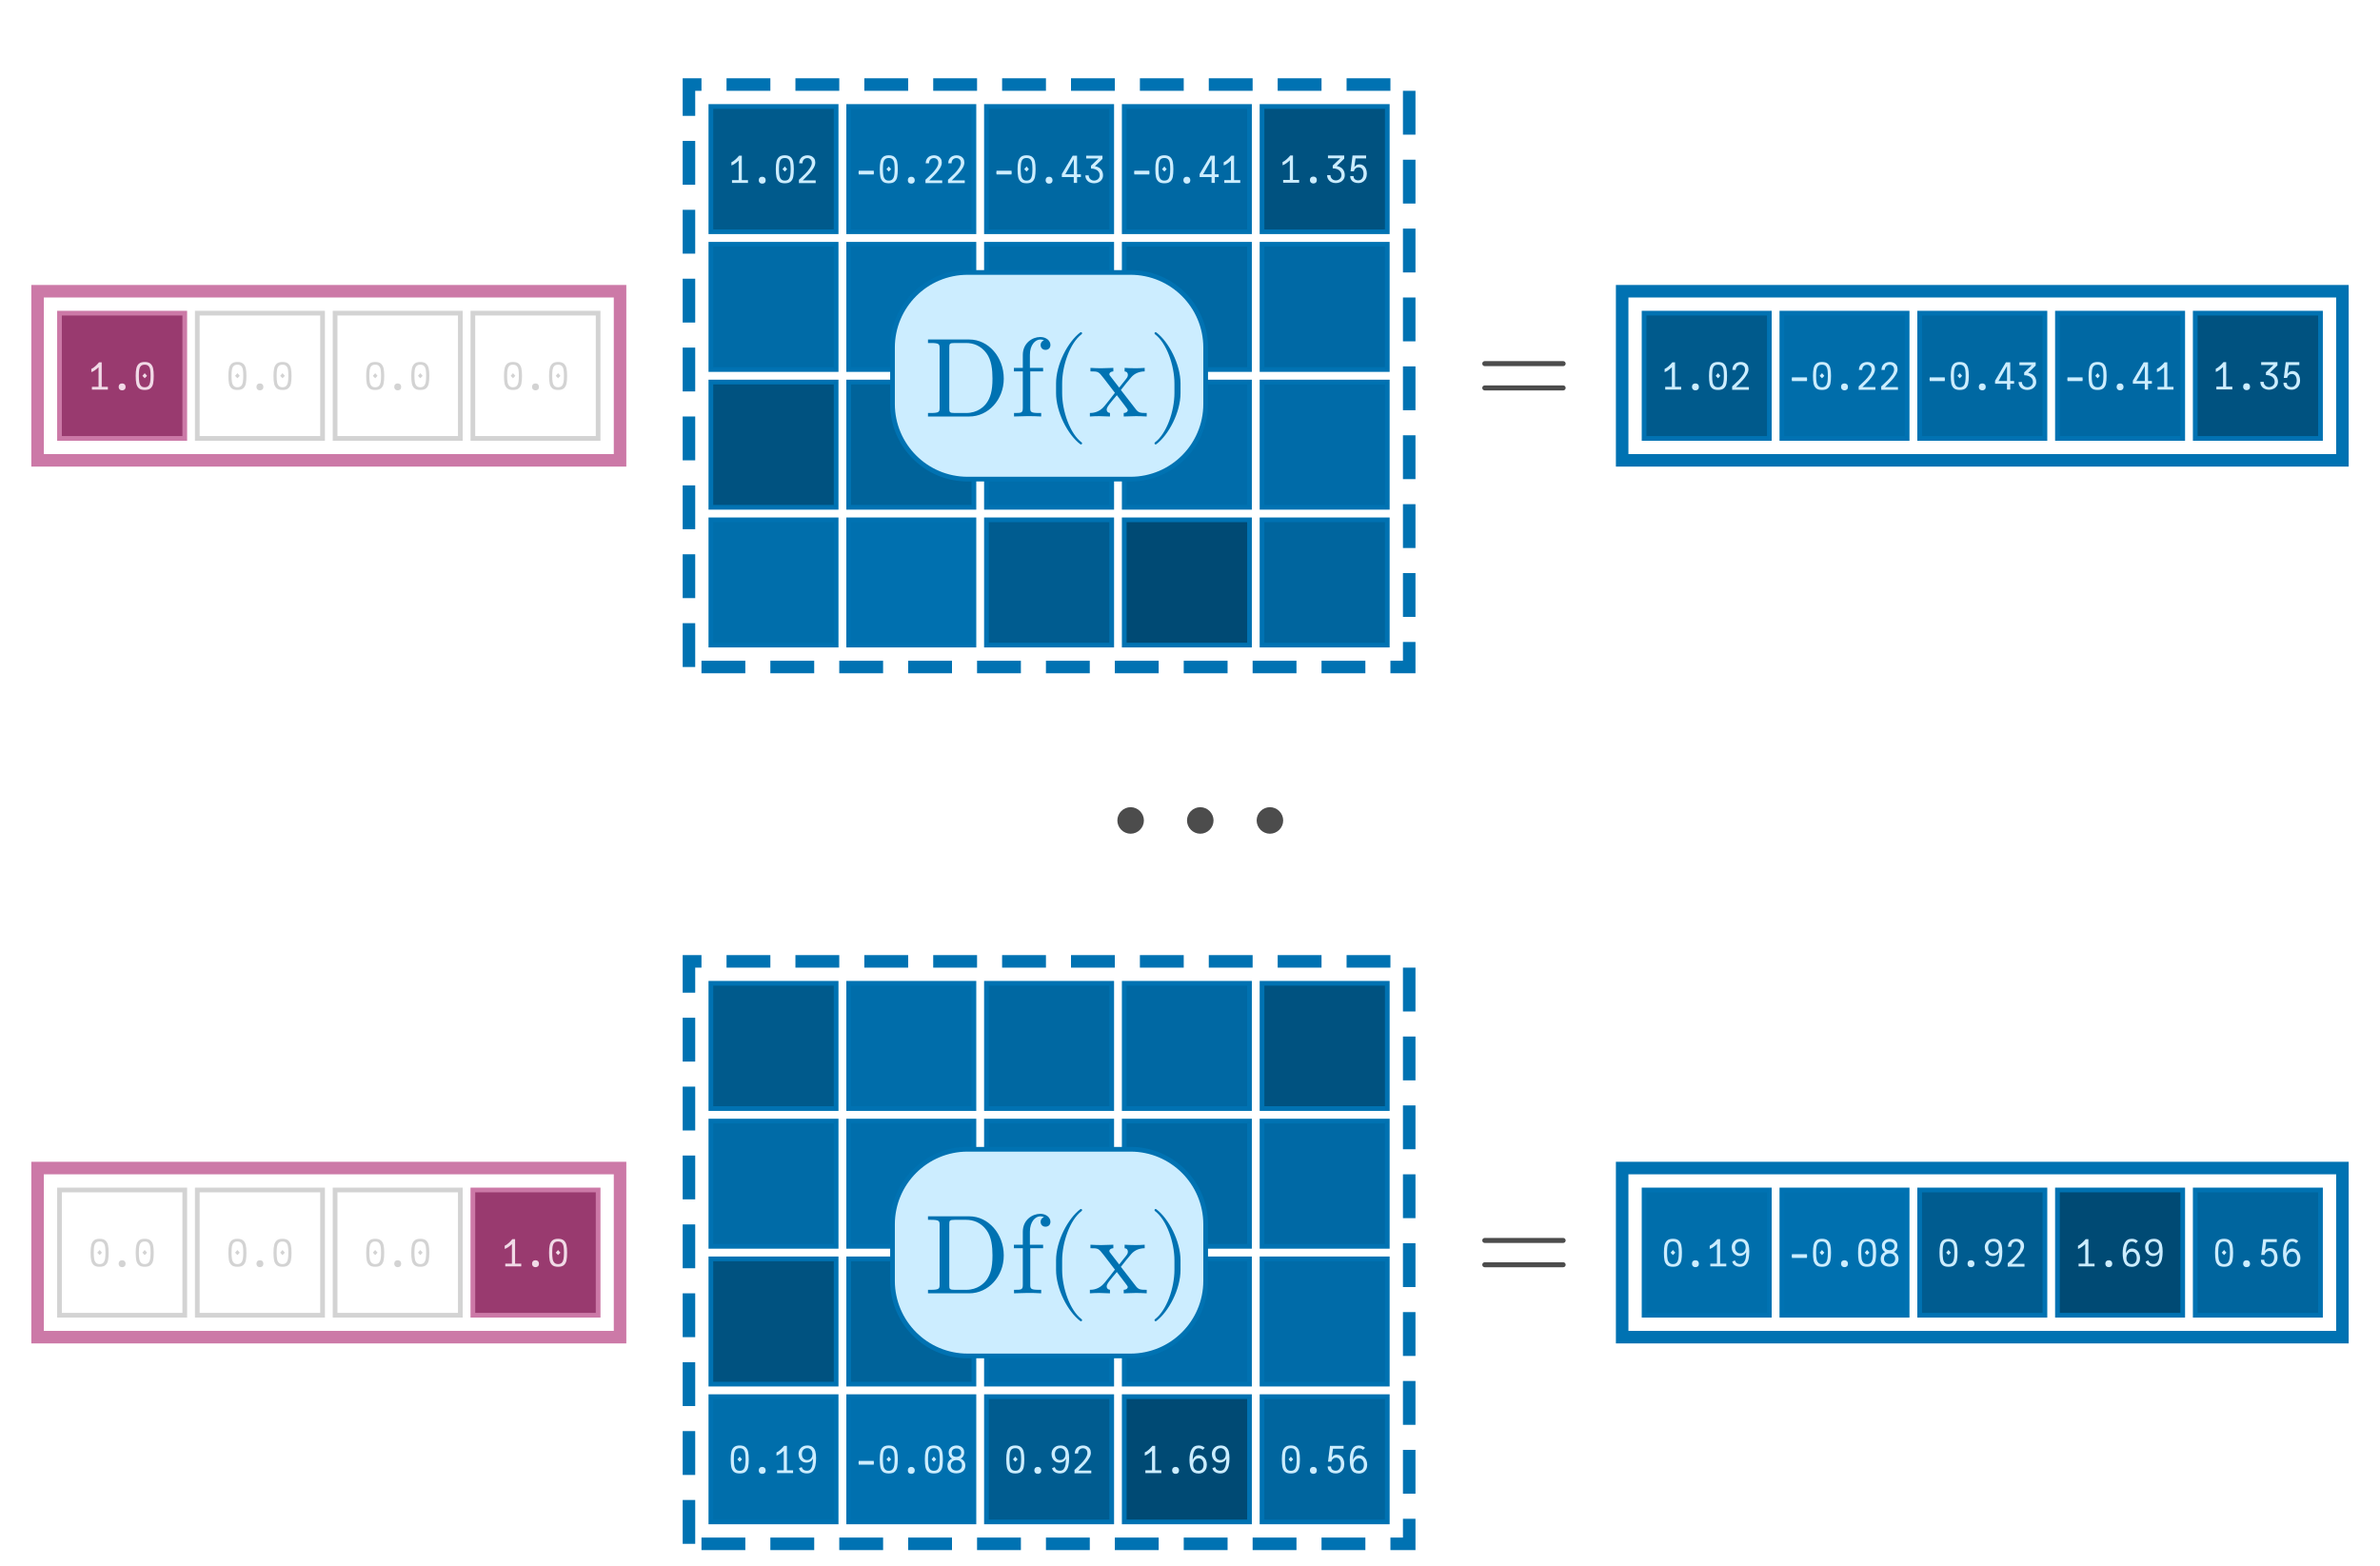 <?xml version="1.0" encoding="UTF-8"?>
<svg xmlns="http://www.w3.org/2000/svg" xmlns:xlink="http://www.w3.org/1999/xlink" width="380" height="250" viewBox="0 0 380 250">
<defs>
<g>
<g id="glyph-0-0">
<path d="M 0.574 -0.445 L 1.637 -0.445 L 1.637 -3.57 C 1.477 -3.406 1.285 -3.25 1.059 -3.09 C 0.836 -2.934 0.645 -2.836 0.48 -2.789 L 0.48 -3.301 C 0.68 -3.383 0.898 -3.531 1.129 -3.742 C 1.363 -3.957 1.555 -4.156 1.703 -4.352 L 2.141 -4.352 L 2.141 -0.445 L 3.125 -0.445 L 3.125 0 L 0.574 0 Z M 0.574 -0.445 "/>
</g>
<g id="glyph-0-1">
<path d="M 1.801 0.121 C 1.629 0.121 1.496 0.07 1.398 -0.027 C 1.297 -0.129 1.246 -0.262 1.246 -0.434 C 1.246 -0.605 1.297 -0.738 1.398 -0.836 C 1.496 -0.934 1.629 -0.984 1.801 -0.984 C 1.973 -0.984 2.105 -0.934 2.203 -0.836 C 2.301 -0.738 2.352 -0.605 2.352 -0.434 C 2.352 -0.262 2.305 -0.129 2.203 -0.027 C 2.105 0.07 1.973 0.121 1.801 0.121 Z M 1.801 0.121 "/>
</g>
<g id="glyph-0-2">
<path d="M 1.805 0.059 C 1.395 0.059 1.086 -0.027 0.879 -0.207 C 0.672 -0.387 0.535 -0.633 0.465 -0.945 C 0.398 -1.262 0.367 -1.68 0.367 -2.195 C 0.367 -2.688 0.402 -3.09 0.473 -3.402 C 0.543 -3.715 0.684 -3.961 0.891 -4.141 C 1.102 -4.32 1.406 -4.41 1.805 -4.41 C 2.207 -4.41 2.512 -4.32 2.719 -4.141 C 2.93 -3.961 3.07 -3.715 3.141 -3.402 C 3.211 -3.09 3.246 -2.688 3.246 -2.195 C 3.246 -1.68 3.211 -1.262 3.145 -0.945 C 3.078 -0.633 2.941 -0.387 2.734 -0.207 C 2.527 -0.027 2.215 0.059 1.805 0.059 Z M 1.434 -2.195 L 1.805 -2.621 L 2.18 -2.195 L 1.805 -1.812 Z M 1.805 -0.371 C 2.07 -0.371 2.27 -0.445 2.406 -0.594 C 2.543 -0.742 2.633 -0.949 2.676 -1.203 C 2.719 -1.461 2.742 -1.793 2.742 -2.195 C 2.742 -2.605 2.723 -2.93 2.68 -3.18 C 2.641 -3.426 2.551 -3.621 2.414 -3.762 C 2.277 -3.906 2.074 -3.977 1.805 -3.977 C 1.535 -3.977 1.332 -3.906 1.195 -3.762 C 1.059 -3.621 0.973 -3.426 0.93 -3.18 C 0.891 -2.934 0.871 -2.605 0.871 -2.195 C 0.871 -1.793 0.891 -1.461 0.938 -1.203 C 0.98 -0.945 1.07 -0.746 1.207 -0.594 C 1.344 -0.445 1.543 -0.371 1.805 -0.371 Z M 1.805 -0.371 "/>
</g>
<g id="glyph-0-3">
<path d="M 0.598 -0.629 C 0.934 -0.93 1.234 -1.215 1.496 -1.484 C 1.762 -1.75 1.996 -2.039 2.207 -2.352 C 2.414 -2.664 2.52 -2.949 2.52 -3.203 C 2.52 -3.359 2.488 -3.492 2.43 -3.609 C 2.367 -3.723 2.281 -3.812 2.176 -3.871 C 2.066 -3.934 1.945 -3.965 1.805 -3.965 C 1.652 -3.965 1.52 -3.93 1.402 -3.863 C 1.285 -3.793 1.191 -3.695 1.125 -3.57 C 1.059 -3.445 1.027 -3.297 1.027 -3.133 L 0.496 -3.133 C 0.504 -3.402 0.566 -3.637 0.684 -3.828 C 0.801 -4.02 0.961 -4.164 1.16 -4.262 C 1.359 -4.359 1.578 -4.41 1.824 -4.41 C 2.051 -4.41 2.258 -4.367 2.445 -4.281 C 2.637 -4.195 2.785 -4.066 2.902 -3.891 C 3.016 -3.715 3.07 -3.5 3.07 -3.246 C 3.07 -2.977 2.98 -2.688 2.797 -2.379 C 2.613 -2.07 2.398 -1.781 2.16 -1.52 C 1.922 -1.254 1.625 -0.953 1.277 -0.613 L 1.066 -0.406 L 3.137 -0.406 L 3.137 0.031 L 0.461 0.031 L 0.461 -0.504 Z M 0.598 -0.629 "/>
</g>
<g id="glyph-0-4">
<path d="M 0.602 -1.492 L 0.566 -1.648 L 0.602 -1.805 L 0.602 -1.949 L 3.008 -1.949 L 3.008 -1.805 L 3.039 -1.648 L 3.008 -1.492 L 3.008 -1.352 L 0.602 -1.352 Z M 0.602 -1.492 "/>
</g>
<g id="glyph-0-5">
<path d="M 2.141 -0.938 L 0.238 -0.938 L 0.238 -1.414 L 1.973 -4.352 L 2.664 -4.352 L 2.664 -1.379 L 3.281 -1.379 L 3.281 -0.938 L 2.664 -0.938 L 2.664 0 L 2.141 0 Z M 2.148 -1.379 L 2.148 -3.77 L 0.793 -1.379 Z M 2.148 -1.379 "/>
</g>
<g id="glyph-0-6">
<path d="M 0.926 -1.211 C 0.926 -1.043 0.965 -0.895 1.047 -0.766 C 1.129 -0.637 1.234 -0.539 1.363 -0.473 C 1.496 -0.406 1.633 -0.371 1.781 -0.371 C 1.938 -0.371 2.086 -0.406 2.223 -0.477 C 2.359 -0.543 2.473 -0.641 2.555 -0.77 C 2.641 -0.898 2.684 -1.043 2.684 -1.211 C 2.684 -1.438 2.621 -1.633 2.504 -1.797 C 2.383 -1.957 2.219 -2.082 2.008 -2.164 C 1.797 -2.25 1.559 -2.293 1.289 -2.293 L 1.289 -2.742 L 2.496 -3.898 L 0.527 -3.898 L 0.527 -4.352 L 3.125 -4.352 L 3.125 -3.84 L 1.926 -2.664 C 2.375 -2.586 2.703 -2.414 2.906 -2.148 C 3.109 -1.887 3.211 -1.574 3.211 -1.211 C 3.211 -0.945 3.141 -0.715 3.004 -0.523 C 2.867 -0.332 2.691 -0.184 2.469 -0.086 C 2.25 0.012 2.02 0.059 1.777 0.059 C 1.539 0.059 1.316 0.012 1.105 -0.082 C 0.895 -0.176 0.723 -0.316 0.594 -0.512 C 0.461 -0.703 0.395 -0.938 0.395 -1.211 Z M 0.926 -1.211 "/>
</g>
<g id="glyph-0-7">
<path d="M 1.77 0.055 C 1.531 0.055 1.316 0.016 1.121 -0.066 C 0.926 -0.145 0.773 -0.266 0.66 -0.434 C 0.543 -0.602 0.484 -0.809 0.484 -1.062 L 1.016 -1.062 C 1.016 -0.836 1.086 -0.664 1.227 -0.551 C 1.367 -0.438 1.547 -0.379 1.766 -0.379 C 1.945 -0.379 2.102 -0.426 2.227 -0.523 C 2.355 -0.621 2.449 -0.75 2.512 -0.914 C 2.574 -1.078 2.605 -1.262 2.605 -1.457 C 2.605 -1.641 2.574 -1.809 2.516 -1.965 C 2.457 -2.117 2.371 -2.238 2.254 -2.328 C 2.137 -2.422 1.992 -2.465 1.824 -2.465 C 1.641 -2.465 1.48 -2.41 1.344 -2.297 C 1.203 -2.18 1.113 -2.027 1.066 -1.828 L 0.539 -1.828 L 0.852 -4.352 L 3.02 -4.352 L 3.02 -3.887 L 1.332 -3.887 L 1.133 -2.488 C 1.242 -2.633 1.363 -2.742 1.488 -2.82 C 1.617 -2.895 1.762 -2.934 1.922 -2.934 C 2.172 -2.934 2.391 -2.867 2.574 -2.738 C 2.758 -2.605 2.898 -2.43 2.992 -2.203 C 3.09 -1.977 3.137 -1.723 3.137 -1.445 C 3.137 -1.152 3.082 -0.891 2.965 -0.664 C 2.852 -0.438 2.691 -0.262 2.484 -0.137 C 2.277 -0.008 2.039 0.055 1.77 0.055 Z M 1.77 0.055 "/>
</g>
<g id="glyph-0-8">
<path d="M 1.727 0.055 C 1.512 0.055 1.316 0.02 1.137 -0.047 C 0.961 -0.113 0.816 -0.211 0.699 -0.336 C 0.586 -0.465 0.512 -0.617 0.48 -0.793 L 0.91 -0.953 C 0.977 -0.75 1.078 -0.605 1.211 -0.516 C 1.34 -0.426 1.516 -0.379 1.727 -0.379 C 2.012 -0.379 2.227 -0.48 2.367 -0.684 C 2.508 -0.887 2.598 -1.117 2.637 -1.379 C 2.672 -1.637 2.695 -1.941 2.707 -2.293 C 2.602 -2.09 2.461 -1.934 2.281 -1.828 C 2.102 -1.723 1.895 -1.668 1.668 -1.668 C 1.426 -1.668 1.207 -1.727 1.016 -1.848 C 0.82 -1.969 0.668 -2.133 0.559 -2.344 C 0.449 -2.555 0.395 -2.793 0.395 -3.055 C 0.395 -3.32 0.457 -3.555 0.582 -3.762 C 0.703 -3.969 0.871 -4.129 1.082 -4.242 C 1.293 -4.355 1.531 -4.41 1.793 -4.41 C 2.16 -4.41 2.449 -4.324 2.656 -4.152 C 2.863 -3.98 3.004 -3.746 3.082 -3.449 C 3.16 -3.152 3.199 -2.793 3.199 -2.371 C 3.199 -1.922 3.16 -1.52 3.082 -1.164 C 3.004 -0.812 2.859 -0.52 2.645 -0.289 C 2.426 -0.059 2.121 0.055 1.727 0.055 Z M 1.746 -2.082 C 1.934 -2.082 2.09 -2.121 2.223 -2.203 C 2.352 -2.285 2.453 -2.402 2.52 -2.547 C 2.586 -2.691 2.621 -2.859 2.621 -3.047 C 2.621 -3.23 2.586 -3.391 2.52 -3.531 C 2.449 -3.672 2.352 -3.785 2.223 -3.863 C 2.098 -3.945 1.949 -3.984 1.781 -3.984 C 1.609 -3.984 1.461 -3.945 1.332 -3.863 C 1.203 -3.785 1.102 -3.672 1.031 -3.527 C 0.961 -3.383 0.926 -3.219 0.926 -3.035 C 0.926 -2.855 0.957 -2.695 1.023 -2.547 C 1.086 -2.402 1.18 -2.289 1.305 -2.207 C 1.426 -2.125 1.574 -2.082 1.746 -2.082 Z M 1.746 -2.082 "/>
</g>
<g id="glyph-0-9">
<path d="M 1.797 0.043 C 1.547 0.043 1.316 0 1.098 -0.09 C 0.883 -0.176 0.711 -0.309 0.578 -0.492 C 0.445 -0.676 0.379 -0.902 0.379 -1.176 C 0.379 -1.453 0.445 -1.688 0.578 -1.883 C 0.711 -2.074 0.891 -2.215 1.109 -2.301 C 0.941 -2.395 0.809 -2.523 0.711 -2.684 C 0.617 -2.844 0.57 -3.035 0.57 -3.258 C 0.57 -3.516 0.629 -3.73 0.75 -3.906 C 0.867 -4.078 1.023 -4.203 1.215 -4.285 C 1.406 -4.367 1.609 -4.41 1.828 -4.41 C 2.043 -4.41 2.242 -4.371 2.43 -4.289 C 2.613 -4.211 2.762 -4.086 2.879 -3.922 C 2.992 -3.754 3.047 -3.551 3.047 -3.305 C 3.047 -3.074 2.996 -2.875 2.898 -2.699 C 2.797 -2.523 2.656 -2.391 2.484 -2.305 C 2.715 -2.207 2.898 -2.066 3.031 -1.879 C 3.164 -1.695 3.227 -1.465 3.227 -1.195 C 3.227 -0.922 3.16 -0.691 3.031 -0.504 C 2.898 -0.32 2.723 -0.184 2.508 -0.094 C 2.289 -0.004 2.055 0.043 1.797 0.043 Z M 1.797 -0.398 C 1.961 -0.398 2.113 -0.43 2.25 -0.496 C 2.387 -0.559 2.496 -0.656 2.578 -0.781 C 2.66 -0.91 2.699 -1.066 2.699 -1.246 C 2.699 -1.43 2.66 -1.582 2.578 -1.707 C 2.496 -1.832 2.391 -1.922 2.258 -1.984 C 2.121 -2.047 1.973 -2.074 1.812 -2.074 C 1.645 -2.074 1.492 -2.043 1.355 -1.977 C 1.219 -1.914 1.109 -1.816 1.027 -1.691 C 0.945 -1.562 0.906 -1.41 0.906 -1.234 C 0.906 -1.055 0.945 -0.902 1.027 -0.777 C 1.105 -0.652 1.215 -0.555 1.348 -0.492 C 1.484 -0.43 1.633 -0.398 1.797 -0.398 Z M 1.797 -2.594 C 2.039 -2.594 2.227 -2.648 2.363 -2.766 C 2.5 -2.879 2.566 -3.039 2.566 -3.25 C 2.566 -3.457 2.5 -3.625 2.367 -3.75 C 2.234 -3.875 2.051 -3.938 1.809 -3.938 C 1.57 -3.938 1.387 -3.875 1.25 -3.75 C 1.117 -3.625 1.051 -3.453 1.051 -3.238 C 1.051 -3.035 1.113 -2.875 1.242 -2.762 C 1.371 -2.648 1.559 -2.594 1.797 -2.594 Z M 1.797 -2.594 "/>
</g>
<g id="glyph-0-10">
<path d="M 1.859 0.07 C 1.32 0.07 0.945 -0.121 0.73 -0.512 C 0.52 -0.902 0.414 -1.438 0.414 -2.113 C 0.414 -2.789 0.527 -3.34 0.754 -3.77 C 0.98 -4.195 1.355 -4.41 1.879 -4.41 C 2.094 -4.41 2.281 -4.375 2.438 -4.305 C 2.598 -4.234 2.734 -4.141 2.855 -4.027 L 2.508 -3.707 C 2.363 -3.879 2.148 -3.965 1.867 -3.965 C 1.609 -3.965 1.41 -3.867 1.273 -3.672 C 1.137 -3.477 1.051 -3.246 1.004 -2.98 C 0.961 -2.715 0.938 -2.426 0.93 -2.113 C 1.039 -2.352 1.176 -2.535 1.34 -2.664 C 1.504 -2.793 1.695 -2.855 1.914 -2.855 C 2.16 -2.855 2.383 -2.785 2.578 -2.648 C 2.773 -2.508 2.926 -2.324 3.031 -2.09 C 3.137 -1.855 3.191 -1.605 3.191 -1.34 C 3.191 -1.066 3.137 -0.82 3.027 -0.605 C 2.914 -0.391 2.758 -0.227 2.555 -0.105 C 2.355 0.012 2.121 0.07 1.859 0.07 Z M 1.848 -0.371 C 2.113 -0.371 2.312 -0.457 2.453 -0.633 C 2.594 -0.805 2.664 -1.035 2.664 -1.324 C 2.664 -1.512 2.637 -1.688 2.578 -1.844 C 2.52 -2 2.43 -2.121 2.312 -2.215 C 2.191 -2.305 2.047 -2.352 1.871 -2.352 C 1.695 -2.352 1.543 -2.305 1.41 -2.211 C 1.281 -2.117 1.18 -1.992 1.113 -1.836 C 1.043 -1.68 1.008 -1.504 1.008 -1.312 C 1.008 -1.133 1.043 -0.969 1.109 -0.828 C 1.176 -0.684 1.273 -0.57 1.398 -0.492 C 1.527 -0.41 1.676 -0.371 1.848 -0.371 Z M 1.848 -0.371 "/>
</g>
<g id="glyph-1-0">
<path d="M 14.441 -6.941 C 14.441 -7.16 14.262 -7.34 14.039 -7.34 L 1.52 -7.34 C 1.301 -7.34 1.121 -7.16 1.121 -6.941 C 1.121 -6.719 1.301 -6.539 1.52 -6.539 L 14.039 -6.539 C 14.262 -6.539 14.441 -6.719 14.441 -6.941 Z M 14.441 -3.059 C 14.441 -3.281 14.262 -3.461 14.039 -3.461 L 1.52 -3.461 C 1.301 -3.461 1.121 -3.281 1.121 -3.059 C 1.121 -2.84 1.301 -2.66 1.52 -2.66 L 14.039 -2.66 C 14.262 -2.66 14.441 -2.84 14.441 -3.059 Z M 14.441 -3.059 "/>
</g>
<g id="glyph-2-0">
<path d="M 12.727 -6.047 C 12.727 -9.469 10.297 -12.293 7.219 -12.293 L 0.629 -12.293 L 0.629 -11.734 L 1.062 -11.734 C 2.449 -11.734 2.484 -11.539 2.484 -10.891 L 2.484 -1.402 C 2.484 -0.758 2.449 -0.559 1.062 -0.559 L 0.629 -0.559 L 0.629 0 L 7.219 0 C 10.242 0 12.727 -2.664 12.727 -6.047 Z M 10.926 -6.047 C 10.926 -4.051 10.586 -2.969 9.938 -2.09 C 9.574 -1.602 8.551 -0.559 6.73 -0.559 L 4.914 -0.559 C 4.066 -0.559 4.031 -0.684 4.031 -1.277 L 4.031 -11.016 C 4.031 -11.609 4.066 -11.734 4.914 -11.734 L 6.715 -11.734 C 7.828 -11.734 9.07 -11.34 9.988 -10.062 C 10.766 -9 10.926 -7.453 10.926 -6.047 Z M 10.926 -6.047 "/>
</g>
<g id="glyph-2-1">
<path d="M 6.426 -11.43 C 6.426 -12.098 5.762 -12.691 4.805 -12.691 C 3.547 -12.691 2.016 -11.734 2.016 -9.828 L 2.016 -7.758 L 0.594 -7.758 L 0.594 -7.199 L 2.016 -7.199 L 2.016 -1.367 C 2.016 -0.559 1.816 -0.559 0.613 -0.559 L 0.613 0 L 2.664 -0.055 C 3.383 -0.055 4.23 -0.055 4.949 0 L 4.949 -0.559 L 4.57 -0.559 C 3.238 -0.559 3.203 -0.758 3.203 -1.402 L 3.203 -7.199 L 5.258 -7.199 L 5.258 -7.758 L 3.148 -7.758 L 3.148 -9.848 C 3.148 -11.43 4.016 -12.293 4.805 -12.293 C 4.859 -12.293 5.129 -12.293 5.398 -12.168 C 5.184 -12.098 4.859 -11.863 4.859 -11.41 C 4.859 -10.996 5.148 -10.637 5.633 -10.637 C 6.156 -10.637 6.426 -10.996 6.426 -11.43 Z M 6.426 -11.43 "/>
</g>
<g id="glyph-2-2">
<path d="M 5.977 4.285 C 5.977 4.23 5.941 4.176 5.902 4.141 C 4.031 2.734 2.789 -0.863 2.789 -3.742 L 2.789 -5.258 C 2.789 -8.137 4.031 -11.734 5.902 -13.141 C 5.941 -13.176 5.977 -13.23 5.977 -13.285 C 5.977 -13.375 5.887 -13.465 5.797 -13.465 C 5.762 -13.465 5.723 -13.445 5.688 -13.43 C 3.707 -11.934 1.816 -8.336 1.816 -5.258 L 1.816 -3.742 C 1.816 -0.664 3.707 2.934 5.688 4.43 C 5.723 4.445 5.762 4.465 5.797 4.465 C 5.887 4.465 5.977 4.375 5.977 4.285 Z M 5.977 4.285 "/>
</g>
<g id="glyph-2-3">
<path d="M 9.289 0 L 9.289 -0.559 C 8.316 -0.559 7.992 -0.594 7.578 -1.117 L 5.164 -4.23 C 5.707 -4.914 6.391 -5.797 6.82 -6.266 C 7.379 -6.91 8.117 -7.184 8.965 -7.199 L 8.965 -7.758 C 8.496 -7.723 7.957 -7.703 7.488 -7.703 C 6.949 -7.703 5.992 -7.738 5.762 -7.758 L 5.762 -7.199 C 6.137 -7.164 6.281 -6.93 6.281 -6.641 C 6.281 -6.355 6.102 -6.121 6.012 -6.012 L 4.895 -4.609 L 3.492 -6.426 C 3.328 -6.605 3.328 -6.641 3.328 -6.75 C 3.328 -7.02 3.602 -7.184 3.961 -7.199 L 3.961 -7.758 L 2.016 -7.703 C 1.637 -7.703 0.793 -7.723 0.305 -7.758 L 0.305 -7.199 C 1.566 -7.199 1.586 -7.184 2.43 -6.102 L 4.211 -3.781 C 3.367 -2.699 3.367 -2.664 2.52 -1.637 C 1.656 -0.594 0.594 -0.559 0.215 -0.559 L 0.215 0 C 0.684 -0.035 1.242 -0.055 1.711 -0.055 L 3.422 0 L 3.422 -0.559 C 3.023 -0.613 2.898 -0.848 2.898 -1.117 C 2.898 -1.512 3.422 -2.105 4.52 -3.402 L 5.887 -1.602 C 6.031 -1.402 6.266 -1.117 6.266 -1.008 C 6.266 -0.848 6.102 -0.574 5.617 -0.559 L 5.617 0 L 7.559 -0.055 C 8.047 -0.055 8.746 -0.035 9.289 0 Z M 9.289 0 "/>
</g>
<g id="glyph-2-4">
<path d="M 5.184 -3.742 L 5.184 -5.258 C 5.184 -8.336 3.293 -11.934 1.312 -13.43 C 1.277 -13.445 1.242 -13.465 1.207 -13.465 C 1.117 -13.465 1.027 -13.375 1.027 -13.285 C 1.027 -13.23 1.062 -13.176 1.098 -13.141 C 2.969 -11.734 4.211 -8.137 4.211 -5.258 L 4.211 -3.742 C 4.211 -0.863 2.969 2.734 1.098 4.141 C 1.062 4.176 1.027 4.23 1.027 4.285 C 1.027 4.375 1.117 4.465 1.207 4.465 C 1.242 4.465 1.277 4.445 1.312 4.43 C 3.293 2.934 5.184 -0.664 5.184 -3.742 Z M 5.184 -3.742 "/>
</g>
<g id="glyph-3-0">
<path d="M 7.68 -2.121 C 7.68 -3.281 6.719 -4.238 5.559 -4.238 C 4.398 -4.238 3.441 -3.281 3.441 -2.121 C 3.441 -0.961 4.398 0 5.559 0 C 6.719 0 7.68 -0.961 7.68 -2.121 Z M 7.68 -2.121 "/>
</g>
</g>
</defs>
<rect x="-38" y="-25" width="456" height="300" fill="rgb(100%, 100%, 100%)" fill-opacity="1"/>
<path fill-rule="nonzero" fill="rgb(0%, 35.25%, 55.039%)" fill-opacity="1" stroke-width="0.75" stroke-linecap="butt" stroke-linejoin="miter" stroke="rgb(0%, 44.706%, 69.804%)" stroke-opacity="1" stroke-miterlimit="10" d="M 113.5 37 L 113.5 17 L 133.5 17 L 133.5 37 Z M 113.5 37 "/>
<g fill="rgb(80%, 92.809%, 100%)" fill-opacity="1">
<use xlink:href="#glyph-0-0" x="116.3" y="29.205"/>
<use xlink:href="#glyph-0-1" x="119.9" y="29.205"/>
<use xlink:href="#glyph-0-2" x="123.5" y="29.205"/>
<use xlink:href="#glyph-0-3" x="127.1" y="29.205"/>
</g>
<path fill-rule="nonzero" fill="rgb(0%, 42.667%, 66.62%)" fill-opacity="1" stroke-width="0.75" stroke-linecap="butt" stroke-linejoin="miter" stroke="rgb(0%, 44.706%, 69.804%)" stroke-opacity="1" stroke-miterlimit="10" d="M 135.5 37 L 135.5 17 L 155.5 17 L 155.5 37 Z M 135.5 37 "/>
<g fill="rgb(80%, 92.809%, 100%)" fill-opacity="1">
<use xlink:href="#glyph-0-4" x="136.5" y="29.205"/>
<use xlink:href="#glyph-0-2" x="140.1" y="29.205"/>
<use xlink:href="#glyph-0-1" x="143.7" y="29.205"/>
<use xlink:href="#glyph-0-3" x="147.3" y="29.205"/>
<use xlink:href="#glyph-0-3" x="150.9" y="29.205"/>
</g>
<path fill-rule="nonzero" fill="rgb(0%, 40.69%, 63.534%)" fill-opacity="1" stroke-width="0.75" stroke-linecap="butt" stroke-linejoin="miter" stroke="rgb(0%, 44.706%, 69.804%)" stroke-opacity="1" stroke-miterlimit="10" d="M 157.5 37 L 157.5 17 L 177.5 17 L 177.5 37 Z M 157.5 37 "/>
<g fill="rgb(80%, 92.809%, 100%)" fill-opacity="1">
<use xlink:href="#glyph-0-4" x="158.5" y="29.205"/>
<use xlink:href="#glyph-0-2" x="162.1" y="29.205"/>
<use xlink:href="#glyph-0-1" x="165.7" y="29.205"/>
<use xlink:href="#glyph-0-5" x="169.3" y="29.205"/>
<use xlink:href="#glyph-0-6" x="172.9" y="29.205"/>
</g>
<path fill-rule="nonzero" fill="rgb(0%, 40.856%, 63.793%)" fill-opacity="1" stroke-width="0.75" stroke-linecap="butt" stroke-linejoin="miter" stroke="rgb(0%, 44.706%, 69.804%)" stroke-opacity="1" stroke-miterlimit="10" d="M 179.5 37 L 179.5 17 L 199.5 17 L 199.5 37 Z M 179.5 37 "/>
<g fill="rgb(80%, 92.809%, 100%)" fill-opacity="1">
<use xlink:href="#glyph-0-4" x="180.5" y="29.205"/>
<use xlink:href="#glyph-0-2" x="184.1" y="29.205"/>
<use xlink:href="#glyph-0-1" x="187.7" y="29.205"/>
<use xlink:href="#glyph-0-5" x="191.3" y="29.205"/>
<use xlink:href="#glyph-0-0" x="194.9" y="29.205"/>
</g>
<path fill-rule="nonzero" fill="rgb(0%, 32.179%, 50.244%)" fill-opacity="1" stroke-width="0.75" stroke-linecap="butt" stroke-linejoin="miter" stroke="rgb(0%, 44.706%, 69.804%)" stroke-opacity="1" stroke-miterlimit="10" d="M 201.5 37 L 201.5 17 L 221.5 17 L 221.5 37 Z M 201.5 37 "/>
<g fill="rgb(80%, 92.809%, 100%)" fill-opacity="1">
<use xlink:href="#glyph-0-0" x="204.3" y="29.175"/>
<use xlink:href="#glyph-0-1" x="207.9" y="29.175"/>
<use xlink:href="#glyph-0-6" x="211.5" y="29.175"/>
<use xlink:href="#glyph-0-7" x="215.1" y="29.175"/>
</g>
<path fill-rule="nonzero" fill="rgb(0%, 41.98%, 65.548%)" fill-opacity="1" stroke-width="0.75" stroke-linecap="butt" stroke-linejoin="miter" stroke="rgb(0%, 44.706%, 69.804%)" stroke-opacity="1" stroke-miterlimit="10" d="M 113.5 59 L 113.5 39 L 133.5 39 L 133.5 59 Z M 113.5 59 "/>
<path fill-rule="nonzero" fill="rgb(0%, 43.109%, 67.311%)" fill-opacity="1" stroke-width="0.75" stroke-linecap="butt" stroke-linejoin="miter" stroke="rgb(0%, 44.706%, 69.804%)" stroke-opacity="1" stroke-miterlimit="10" d="M 135.5 59 L 135.5 39 L 155.5 39 L 155.5 59 Z M 135.5 59 "/>
<path fill-rule="nonzero" fill="rgb(0%, 42.658%, 66.607%)" fill-opacity="1" stroke-width="0.75" stroke-linecap="butt" stroke-linejoin="miter" stroke="rgb(0%, 44.706%, 69.804%)" stroke-opacity="1" stroke-miterlimit="10" d="M 157.5 59 L 157.5 39 L 177.5 39 L 177.5 59 Z M 157.5 59 "/>
<path fill-rule="nonzero" fill="rgb(0%, 40.995%, 64.01%)" fill-opacity="1" stroke-width="0.75" stroke-linecap="butt" stroke-linejoin="miter" stroke="rgb(0%, 44.706%, 69.804%)" stroke-opacity="1" stroke-miterlimit="10" d="M 179.5 59 L 179.5 39 L 199.5 39 L 199.5 59 Z M 179.5 59 "/>
<path fill-rule="nonzero" fill="rgb(0%, 41.283%, 64.46%)" fill-opacity="1" stroke-width="0.75" stroke-linecap="butt" stroke-linejoin="miter" stroke="rgb(0%, 44.706%, 69.804%)" stroke-opacity="1" stroke-miterlimit="10" d="M 201.5 59 L 201.5 39 L 221.5 39 L 221.5 59 Z M 201.5 59 "/>
<path fill-rule="nonzero" fill="rgb(0%, 32.263%, 50.375%)" fill-opacity="1" stroke-width="0.75" stroke-linecap="butt" stroke-linejoin="miter" stroke="rgb(0%, 44.706%, 69.804%)" stroke-opacity="1" stroke-miterlimit="10" d="M 113.5 81 L 113.5 61 L 133.5 61 L 133.5 81 Z M 113.5 81 "/>
<path fill-rule="nonzero" fill="rgb(0%, 38.766%, 60.529%)" fill-opacity="1" stroke-width="0.75" stroke-linecap="butt" stroke-linejoin="miter" stroke="rgb(0%, 44.706%, 69.804%)" stroke-opacity="1" stroke-miterlimit="10" d="M 135.5 81 L 135.5 61 L 155.5 61 L 155.5 81 Z M 135.5 81 "/>
<path fill-rule="nonzero" fill="rgb(0%, 42.819%, 66.858%)" fill-opacity="1" stroke-width="0.75" stroke-linecap="butt" stroke-linejoin="miter" stroke="rgb(0%, 44.706%, 69.804%)" stroke-opacity="1" stroke-miterlimit="10" d="M 157.5 81 L 157.5 61 L 177.5 61 L 177.5 81 Z M 157.5 81 "/>
<path fill-rule="nonzero" fill="rgb(0%, 42.537%, 66.418%)" fill-opacity="1" stroke-width="0.75" stroke-linecap="butt" stroke-linejoin="miter" stroke="rgb(0%, 44.706%, 69.804%)" stroke-opacity="1" stroke-miterlimit="10" d="M 179.5 81 L 179.5 61 L 199.5 61 L 199.5 81 Z M 179.5 81 "/>
<path fill-rule="nonzero" fill="rgb(0%, 42.083%, 65.708%)" fill-opacity="1" stroke-width="0.75" stroke-linecap="butt" stroke-linejoin="miter" stroke="rgb(0%, 44.706%, 69.804%)" stroke-opacity="1" stroke-miterlimit="10" d="M 201.5 81 L 201.5 61 L 221.5 61 L 221.5 81 Z M 201.5 81 "/>
<path fill-rule="nonzero" fill="rgb(0%, 42.986%, 67.119%)" fill-opacity="1" stroke-width="0.75" stroke-linecap="butt" stroke-linejoin="miter" stroke="rgb(0%, 44.706%, 69.804%)" stroke-opacity="1" stroke-miterlimit="10" d="M 113.5 103 L 113.5 83 L 133.5 83 L 133.5 103 Z M 113.5 103 "/>
<path fill-rule="nonzero" fill="rgb(0%, 43.957%, 68.634%)" fill-opacity="1" stroke-width="0.75" stroke-linecap="butt" stroke-linejoin="miter" stroke="rgb(0%, 44.706%, 69.804%)" stroke-opacity="1" stroke-miterlimit="10" d="M 135.5 103 L 135.5 83 L 155.5 83 L 155.5 103 Z M 135.5 103 "/>
<path fill-rule="nonzero" fill="rgb(0%, 36.151%, 56.446%)" fill-opacity="1" stroke-width="0.75" stroke-linecap="butt" stroke-linejoin="miter" stroke="rgb(0%, 44.706%, 69.804%)" stroke-opacity="1" stroke-miterlimit="10" d="M 157.5 103 L 157.5 83 L 177.5 83 L 177.5 103 Z M 157.5 103 "/>
<path fill-rule="nonzero" fill="rgb(0%, 29.059%, 45.373%)" fill-opacity="1" stroke-width="0.75" stroke-linecap="butt" stroke-linejoin="miter" stroke="rgb(0%, 44.706%, 69.804%)" stroke-opacity="1" stroke-miterlimit="10" d="M 179.5 103 L 179.5 83 L 199.5 83 L 199.5 103 Z M 179.5 103 "/>
<path fill-rule="nonzero" fill="rgb(0%, 39.544%, 61.744%)" fill-opacity="1" stroke-width="0.75" stroke-linecap="butt" stroke-linejoin="miter" stroke="rgb(0%, 44.706%, 69.804%)" stroke-opacity="1" stroke-miterlimit="10" d="M 201.5 103 L 201.5 83 L 221.5 83 L 221.5 103 Z M 201.5 103 "/>
<path fill="none" stroke-width="2" stroke-linecap="butt" stroke-linejoin="miter" stroke="rgb(0%, 44.706%, 69.804%)" stroke-opacity="1" stroke-dasharray="7 4" stroke-miterlimit="10" d="M 110 106.5 L 110 13.5 L 225 13.5 L 225 106.5 Z M 110 106.5 "/>
<path fill-rule="nonzero" fill="rgb(60.005%, 22.838%, 43.437%)" fill-opacity="1" stroke-width="0.75" stroke-linecap="butt" stroke-linejoin="miter" stroke="rgb(80%, 47.451%, 65.49%)" stroke-opacity="1" stroke-miterlimit="10" d="M 9.5 70 L 9.5 50 L 29.5 50 L 29.5 70 Z M 9.5 70 "/>
<g fill="rgb(94.486%, 85.514%, 90.486%)" fill-opacity="1">
<use xlink:href="#glyph-0-0" x="14.1" y="62.205"/>
<use xlink:href="#glyph-0-1" x="17.7" y="62.205"/>
<use xlink:href="#glyph-0-2" x="21.3" y="62.205"/>
</g>
<path fill-rule="nonzero" fill="rgb(100%, 100%, 100%)" fill-opacity="1" stroke-width="0.75" stroke-linecap="butt" stroke-linejoin="miter" stroke="rgb(82.745%, 82.745%, 82.745%)" stroke-opacity="1" stroke-miterlimit="10" d="M 31.5 70 L 31.5 50 L 51.5 50 L 51.5 70 Z M 31.5 70 "/>
<g fill="rgb(82.745%, 82.745%, 82.745%)" fill-opacity="1">
<use xlink:href="#glyph-0-2" x="36.1" y="62.205"/>
<use xlink:href="#glyph-0-1" x="39.7" y="62.205"/>
<use xlink:href="#glyph-0-2" x="43.3" y="62.205"/>
</g>
<path fill-rule="nonzero" fill="rgb(100%, 100%, 100%)" fill-opacity="1" stroke-width="0.75" stroke-linecap="butt" stroke-linejoin="miter" stroke="rgb(82.745%, 82.745%, 82.745%)" stroke-opacity="1" stroke-miterlimit="10" d="M 53.5 70 L 53.5 50 L 73.5 50 L 73.5 70 Z M 53.5 70 "/>
<g fill="rgb(82.745%, 82.745%, 82.745%)" fill-opacity="1">
<use xlink:href="#glyph-0-2" x="58.1" y="62.205"/>
<use xlink:href="#glyph-0-1" x="61.7" y="62.205"/>
<use xlink:href="#glyph-0-2" x="65.3" y="62.205"/>
</g>
<path fill-rule="nonzero" fill="rgb(100%, 100%, 100%)" fill-opacity="1" stroke-width="0.75" stroke-linecap="butt" stroke-linejoin="miter" stroke="rgb(82.745%, 82.745%, 82.745%)" stroke-opacity="1" stroke-miterlimit="10" d="M 75.5 70 L 75.5 50 L 95.5 50 L 95.5 70 Z M 75.5 70 "/>
<g fill="rgb(82.745%, 82.745%, 82.745%)" fill-opacity="1">
<use xlink:href="#glyph-0-2" x="80.1" y="62.205"/>
<use xlink:href="#glyph-0-1" x="83.7" y="62.205"/>
<use xlink:href="#glyph-0-2" x="87.3" y="62.205"/>
</g>
<path fill="none" stroke-width="2" stroke-linecap="butt" stroke-linejoin="miter" stroke="rgb(80%, 47.451%, 65.49%)" stroke-opacity="1" stroke-miterlimit="10" d="M 6 73.5 L 6 46.5 L 99 46.5 L 99 73.5 Z M 6 73.5 "/>
<g fill="rgb(30%, 30%, 30%)" fill-opacity="1">
<use xlink:href="#glyph-1-0" x="235.54" y="65"/>
</g>
<path fill-rule="nonzero" fill="rgb(0%, 35.25%, 55.039%)" fill-opacity="1" stroke-width="0.75" stroke-linecap="butt" stroke-linejoin="miter" stroke="rgb(0%, 44.706%, 69.804%)" stroke-opacity="1" stroke-miterlimit="10" d="M 262.5 70 L 262.5 50 L 282.5 50 L 282.5 70 Z M 262.5 70 "/>
<g fill="rgb(80%, 92.809%, 100%)" fill-opacity="1">
<use xlink:href="#glyph-0-0" x="265.3" y="62.205"/>
<use xlink:href="#glyph-0-1" x="268.9" y="62.205"/>
<use xlink:href="#glyph-0-2" x="272.5" y="62.205"/>
<use xlink:href="#glyph-0-3" x="276.1" y="62.205"/>
</g>
<path fill-rule="nonzero" fill="rgb(0%, 42.667%, 66.62%)" fill-opacity="1" stroke-width="0.75" stroke-linecap="butt" stroke-linejoin="miter" stroke="rgb(0%, 44.706%, 69.804%)" stroke-opacity="1" stroke-miterlimit="10" d="M 284.5 70 L 284.5 50 L 304.5 50 L 304.5 70 Z M 284.5 70 "/>
<g fill="rgb(80%, 92.809%, 100%)" fill-opacity="1">
<use xlink:href="#glyph-0-4" x="285.5" y="62.205"/>
<use xlink:href="#glyph-0-2" x="289.1" y="62.205"/>
<use xlink:href="#glyph-0-1" x="292.7" y="62.205"/>
<use xlink:href="#glyph-0-3" x="296.3" y="62.205"/>
<use xlink:href="#glyph-0-3" x="299.9" y="62.205"/>
</g>
<path fill-rule="nonzero" fill="rgb(0%, 40.69%, 63.534%)" fill-opacity="1" stroke-width="0.75" stroke-linecap="butt" stroke-linejoin="miter" stroke="rgb(0%, 44.706%, 69.804%)" stroke-opacity="1" stroke-miterlimit="10" d="M 306.5 70 L 306.5 50 L 326.5 50 L 326.5 70 Z M 306.5 70 "/>
<g fill="rgb(80%, 92.809%, 100%)" fill-opacity="1">
<use xlink:href="#glyph-0-4" x="307.5" y="62.205"/>
<use xlink:href="#glyph-0-2" x="311.1" y="62.205"/>
<use xlink:href="#glyph-0-1" x="314.7" y="62.205"/>
<use xlink:href="#glyph-0-5" x="318.3" y="62.205"/>
<use xlink:href="#glyph-0-6" x="321.9" y="62.205"/>
</g>
<path fill-rule="nonzero" fill="rgb(0%, 40.856%, 63.793%)" fill-opacity="1" stroke-width="0.75" stroke-linecap="butt" stroke-linejoin="miter" stroke="rgb(0%, 44.706%, 69.804%)" stroke-opacity="1" stroke-miterlimit="10" d="M 328.5 70 L 328.5 50 L 348.5 50 L 348.5 70 Z M 328.5 70 "/>
<g fill="rgb(80%, 92.809%, 100%)" fill-opacity="1">
<use xlink:href="#glyph-0-4" x="329.5" y="62.205"/>
<use xlink:href="#glyph-0-2" x="333.1" y="62.205"/>
<use xlink:href="#glyph-0-1" x="336.7" y="62.205"/>
<use xlink:href="#glyph-0-5" x="340.3" y="62.205"/>
<use xlink:href="#glyph-0-0" x="343.9" y="62.205"/>
</g>
<path fill-rule="nonzero" fill="rgb(0%, 32.179%, 50.244%)" fill-opacity="1" stroke-width="0.75" stroke-linecap="butt" stroke-linejoin="miter" stroke="rgb(0%, 44.706%, 69.804%)" stroke-opacity="1" stroke-miterlimit="10" d="M 350.5 70 L 350.5 50 L 370.5 50 L 370.5 70 Z M 350.5 70 "/>
<g fill="rgb(80%, 92.809%, 100%)" fill-opacity="1">
<use xlink:href="#glyph-0-0" x="353.3" y="62.175"/>
<use xlink:href="#glyph-0-1" x="356.9" y="62.175"/>
<use xlink:href="#glyph-0-6" x="360.5" y="62.175"/>
<use xlink:href="#glyph-0-7" x="364.1" y="62.175"/>
</g>
<path fill="none" stroke-width="2" stroke-linecap="butt" stroke-linejoin="miter" stroke="rgb(0%, 44.706%, 69.804%)" stroke-opacity="1" stroke-miterlimit="10" d="M 259 73.5 L 259 46.5 L 374 46.5 L 374 73.5 Z M 259 73.5 "/>
<path fill-rule="nonzero" fill="rgb(0%, 35.25%, 55.039%)" fill-opacity="1" stroke-width="0.75" stroke-linecap="butt" stroke-linejoin="miter" stroke="rgb(0%, 44.706%, 69.804%)" stroke-opacity="1" stroke-miterlimit="10" d="M 113.5 177 L 113.5 157 L 133.5 157 L 133.5 177 Z M 113.5 177 "/>
<path fill-rule="nonzero" fill="rgb(0%, 42.667%, 66.62%)" fill-opacity="1" stroke-width="0.75" stroke-linecap="butt" stroke-linejoin="miter" stroke="rgb(0%, 44.706%, 69.804%)" stroke-opacity="1" stroke-miterlimit="10" d="M 135.5 177 L 135.5 157 L 155.5 157 L 155.5 177 Z M 135.5 177 "/>
<path fill-rule="nonzero" fill="rgb(0%, 40.69%, 63.534%)" fill-opacity="1" stroke-width="0.75" stroke-linecap="butt" stroke-linejoin="miter" stroke="rgb(0%, 44.706%, 69.804%)" stroke-opacity="1" stroke-miterlimit="10" d="M 157.5 177 L 157.5 157 L 177.5 157 L 177.5 177 Z M 157.5 177 "/>
<path fill-rule="nonzero" fill="rgb(0%, 40.856%, 63.793%)" fill-opacity="1" stroke-width="0.75" stroke-linecap="butt" stroke-linejoin="miter" stroke="rgb(0%, 44.706%, 69.804%)" stroke-opacity="1" stroke-miterlimit="10" d="M 179.5 177 L 179.5 157 L 199.5 157 L 199.5 177 Z M 179.5 177 "/>
<path fill-rule="nonzero" fill="rgb(0%, 32.179%, 50.244%)" fill-opacity="1" stroke-width="0.75" stroke-linecap="butt" stroke-linejoin="miter" stroke="rgb(0%, 44.706%, 69.804%)" stroke-opacity="1" stroke-miterlimit="10" d="M 201.5 177 L 201.5 157 L 221.5 157 L 221.5 177 Z M 201.5 177 "/>
<path fill-rule="nonzero" fill="rgb(0%, 41.98%, 65.548%)" fill-opacity="1" stroke-width="0.75" stroke-linecap="butt" stroke-linejoin="miter" stroke="rgb(0%, 44.706%, 69.804%)" stroke-opacity="1" stroke-miterlimit="10" d="M 113.5 199 L 113.5 179 L 133.5 179 L 133.5 199 Z M 113.5 199 "/>
<path fill-rule="nonzero" fill="rgb(0%, 43.109%, 67.311%)" fill-opacity="1" stroke-width="0.75" stroke-linecap="butt" stroke-linejoin="miter" stroke="rgb(0%, 44.706%, 69.804%)" stroke-opacity="1" stroke-miterlimit="10" d="M 135.5 199 L 135.5 179 L 155.5 179 L 155.5 199 Z M 135.5 199 "/>
<path fill-rule="nonzero" fill="rgb(0%, 42.658%, 66.607%)" fill-opacity="1" stroke-width="0.75" stroke-linecap="butt" stroke-linejoin="miter" stroke="rgb(0%, 44.706%, 69.804%)" stroke-opacity="1" stroke-miterlimit="10" d="M 157.5 199 L 157.5 179 L 177.5 179 L 177.5 199 Z M 157.5 199 "/>
<path fill-rule="nonzero" fill="rgb(0%, 40.995%, 64.01%)" fill-opacity="1" stroke-width="0.75" stroke-linecap="butt" stroke-linejoin="miter" stroke="rgb(0%, 44.706%, 69.804%)" stroke-opacity="1" stroke-miterlimit="10" d="M 179.5 199 L 179.5 179 L 199.5 179 L 199.5 199 Z M 179.5 199 "/>
<path fill-rule="nonzero" fill="rgb(0%, 41.283%, 64.46%)" fill-opacity="1" stroke-width="0.75" stroke-linecap="butt" stroke-linejoin="miter" stroke="rgb(0%, 44.706%, 69.804%)" stroke-opacity="1" stroke-miterlimit="10" d="M 201.5 199 L 201.5 179 L 221.5 179 L 221.5 199 Z M 201.5 199 "/>
<path fill-rule="nonzero" fill="rgb(0%, 32.263%, 50.375%)" fill-opacity="1" stroke-width="0.75" stroke-linecap="butt" stroke-linejoin="miter" stroke="rgb(0%, 44.706%, 69.804%)" stroke-opacity="1" stroke-miterlimit="10" d="M 113.5 221 L 113.5 201 L 133.5 201 L 133.5 221 Z M 113.5 221 "/>
<path fill-rule="nonzero" fill="rgb(0%, 38.766%, 60.529%)" fill-opacity="1" stroke-width="0.75" stroke-linecap="butt" stroke-linejoin="miter" stroke="rgb(0%, 44.706%, 69.804%)" stroke-opacity="1" stroke-miterlimit="10" d="M 135.5 221 L 135.5 201 L 155.5 201 L 155.5 221 Z M 135.5 221 "/>
<path fill-rule="nonzero" fill="rgb(0%, 42.819%, 66.858%)" fill-opacity="1" stroke-width="0.75" stroke-linecap="butt" stroke-linejoin="miter" stroke="rgb(0%, 44.706%, 69.804%)" stroke-opacity="1" stroke-miterlimit="10" d="M 157.5 221 L 157.5 201 L 177.5 201 L 177.5 221 Z M 157.5 221 "/>
<path fill-rule="nonzero" fill="rgb(0%, 42.537%, 66.418%)" fill-opacity="1" stroke-width="0.75" stroke-linecap="butt" stroke-linejoin="miter" stroke="rgb(0%, 44.706%, 69.804%)" stroke-opacity="1" stroke-miterlimit="10" d="M 179.5 221 L 179.5 201 L 199.5 201 L 199.5 221 Z M 179.5 221 "/>
<path fill-rule="nonzero" fill="rgb(0%, 42.083%, 65.708%)" fill-opacity="1" stroke-width="0.75" stroke-linecap="butt" stroke-linejoin="miter" stroke="rgb(0%, 44.706%, 69.804%)" stroke-opacity="1" stroke-miterlimit="10" d="M 201.5 221 L 201.5 201 L 221.5 201 L 221.5 221 Z M 201.5 221 "/>
<path fill-rule="nonzero" fill="rgb(0%, 42.986%, 67.119%)" fill-opacity="1" stroke-width="0.75" stroke-linecap="butt" stroke-linejoin="miter" stroke="rgb(0%, 44.706%, 69.804%)" stroke-opacity="1" stroke-miterlimit="10" d="M 113.5 243 L 113.5 223 L 133.5 223 L 133.5 243 Z M 113.5 243 "/>
<g fill="rgb(80%, 92.809%, 100%)" fill-opacity="1">
<use xlink:href="#glyph-0-2" x="116.3" y="235.205"/>
<use xlink:href="#glyph-0-1" x="119.9" y="235.205"/>
<use xlink:href="#glyph-0-0" x="123.5" y="235.205"/>
<use xlink:href="#glyph-0-8" x="127.1" y="235.205"/>
</g>
<path fill-rule="nonzero" fill="rgb(0%, 43.957%, 68.634%)" fill-opacity="1" stroke-width="0.75" stroke-linecap="butt" stroke-linejoin="miter" stroke="rgb(0%, 44.706%, 69.804%)" stroke-opacity="1" stroke-miterlimit="10" d="M 135.5 243 L 135.5 223 L 155.5 223 L 155.5 243 Z M 135.5 243 "/>
<g fill="rgb(80%, 92.809%, 100%)" fill-opacity="1">
<use xlink:href="#glyph-0-4" x="136.5" y="235.205"/>
<use xlink:href="#glyph-0-2" x="140.1" y="235.205"/>
<use xlink:href="#glyph-0-1" x="143.7" y="235.205"/>
<use xlink:href="#glyph-0-2" x="147.3" y="235.205"/>
<use xlink:href="#glyph-0-9" x="150.9" y="235.205"/>
</g>
<path fill-rule="nonzero" fill="rgb(0%, 36.151%, 56.446%)" fill-opacity="1" stroke-width="0.75" stroke-linecap="butt" stroke-linejoin="miter" stroke="rgb(0%, 44.706%, 69.804%)" stroke-opacity="1" stroke-miterlimit="10" d="M 157.5 243 L 157.5 223 L 177.5 223 L 177.5 243 Z M 157.5 243 "/>
<g fill="rgb(80%, 92.809%, 100%)" fill-opacity="1">
<use xlink:href="#glyph-0-2" x="160.3" y="235.205"/>
<use xlink:href="#glyph-0-1" x="163.9" y="235.205"/>
<use xlink:href="#glyph-0-8" x="167.5" y="235.205"/>
<use xlink:href="#glyph-0-3" x="171.1" y="235.205"/>
</g>
<path fill-rule="nonzero" fill="rgb(0%, 29.059%, 45.373%)" fill-opacity="1" stroke-width="0.75" stroke-linecap="butt" stroke-linejoin="miter" stroke="rgb(0%, 44.706%, 69.804%)" stroke-opacity="1" stroke-miterlimit="10" d="M 179.5 243 L 179.5 223 L 199.5 223 L 199.5 243 Z M 179.5 243 "/>
<g fill="rgb(80%, 92.809%, 100%)" fill-opacity="1">
<use xlink:href="#glyph-0-0" x="182.3" y="235.205"/>
<use xlink:href="#glyph-0-1" x="185.9" y="235.205"/>
<use xlink:href="#glyph-0-10" x="189.5" y="235.205"/>
<use xlink:href="#glyph-0-8" x="193.1" y="235.205"/>
</g>
<path fill-rule="nonzero" fill="rgb(0%, 39.544%, 61.744%)" fill-opacity="1" stroke-width="0.75" stroke-linecap="butt" stroke-linejoin="miter" stroke="rgb(0%, 44.706%, 69.804%)" stroke-opacity="1" stroke-miterlimit="10" d="M 201.5 243 L 201.5 223 L 221.5 223 L 221.5 243 Z M 201.5 243 "/>
<g fill="rgb(80%, 92.809%, 100%)" fill-opacity="1">
<use xlink:href="#glyph-0-2" x="204.3" y="235.205"/>
<use xlink:href="#glyph-0-1" x="207.9" y="235.205"/>
<use xlink:href="#glyph-0-7" x="211.5" y="235.205"/>
<use xlink:href="#glyph-0-10" x="215.1" y="235.205"/>
</g>
<path fill="none" stroke-width="2" stroke-linecap="butt" stroke-linejoin="miter" stroke="rgb(0%, 44.706%, 69.804%)" stroke-opacity="1" stroke-dasharray="7 4" stroke-miterlimit="10" d="M 110 246.5 L 110 153.5 L 225 153.5 L 225 246.5 Z M 110 246.5 "/>
<path fill-rule="nonzero" fill="rgb(100%, 100%, 100%)" fill-opacity="1" stroke-width="0.75" stroke-linecap="butt" stroke-linejoin="miter" stroke="rgb(82.745%, 82.745%, 82.745%)" stroke-opacity="1" stroke-miterlimit="10" d="M 9.5 210 L 9.5 190 L 29.5 190 L 29.5 210 Z M 9.5 210 "/>
<g fill="rgb(82.745%, 82.745%, 82.745%)" fill-opacity="1">
<use xlink:href="#glyph-0-2" x="14.1" y="202.205"/>
<use xlink:href="#glyph-0-1" x="17.7" y="202.205"/>
<use xlink:href="#glyph-0-2" x="21.3" y="202.205"/>
</g>
<path fill-rule="nonzero" fill="rgb(100%, 100%, 100%)" fill-opacity="1" stroke-width="0.75" stroke-linecap="butt" stroke-linejoin="miter" stroke="rgb(82.745%, 82.745%, 82.745%)" stroke-opacity="1" stroke-miterlimit="10" d="M 31.5 210 L 31.5 190 L 51.5 190 L 51.5 210 Z M 31.5 210 "/>
<g fill="rgb(82.745%, 82.745%, 82.745%)" fill-opacity="1">
<use xlink:href="#glyph-0-2" x="36.1" y="202.205"/>
<use xlink:href="#glyph-0-1" x="39.7" y="202.205"/>
<use xlink:href="#glyph-0-2" x="43.3" y="202.205"/>
</g>
<path fill-rule="nonzero" fill="rgb(100%, 100%, 100%)" fill-opacity="1" stroke-width="0.75" stroke-linecap="butt" stroke-linejoin="miter" stroke="rgb(82.745%, 82.745%, 82.745%)" stroke-opacity="1" stroke-miterlimit="10" d="M 53.5 210 L 53.5 190 L 73.5 190 L 73.5 210 Z M 53.5 210 "/>
<g fill="rgb(82.745%, 82.745%, 82.745%)" fill-opacity="1">
<use xlink:href="#glyph-0-2" x="58.1" y="202.205"/>
<use xlink:href="#glyph-0-1" x="61.7" y="202.205"/>
<use xlink:href="#glyph-0-2" x="65.3" y="202.205"/>
</g>
<path fill-rule="nonzero" fill="rgb(60.005%, 22.838%, 43.437%)" fill-opacity="1" stroke-width="0.75" stroke-linecap="butt" stroke-linejoin="miter" stroke="rgb(80%, 47.451%, 65.49%)" stroke-opacity="1" stroke-miterlimit="10" d="M 75.5 210 L 75.5 190 L 95.5 190 L 95.5 210 Z M 75.5 210 "/>
<g fill="rgb(94.486%, 85.514%, 90.486%)" fill-opacity="1">
<use xlink:href="#glyph-0-0" x="80.1" y="202.205"/>
<use xlink:href="#glyph-0-1" x="83.7" y="202.205"/>
<use xlink:href="#glyph-0-2" x="87.3" y="202.205"/>
</g>
<path fill="none" stroke-width="2" stroke-linecap="butt" stroke-linejoin="miter" stroke="rgb(80%, 47.451%, 65.49%)" stroke-opacity="1" stroke-miterlimit="10" d="M 6 213.5 L 6 186.5 L 99 186.5 L 99 213.5 Z M 6 213.5 "/>
<g fill="rgb(30%, 30%, 30%)" fill-opacity="1">
<use xlink:href="#glyph-1-0" x="235.54" y="205"/>
</g>
<path fill-rule="nonzero" fill="rgb(0%, 42.986%, 67.119%)" fill-opacity="1" stroke-width="0.75" stroke-linecap="butt" stroke-linejoin="miter" stroke="rgb(0%, 44.706%, 69.804%)" stroke-opacity="1" stroke-miterlimit="10" d="M 262.5 210 L 262.5 190 L 282.5 190 L 282.5 210 Z M 262.5 210 "/>
<g fill="rgb(80%, 92.809%, 100%)" fill-opacity="1">
<use xlink:href="#glyph-0-2" x="265.3" y="202.205"/>
<use xlink:href="#glyph-0-1" x="268.9" y="202.205"/>
<use xlink:href="#glyph-0-0" x="272.5" y="202.205"/>
<use xlink:href="#glyph-0-8" x="276.1" y="202.205"/>
</g>
<path fill-rule="nonzero" fill="rgb(0%, 43.957%, 68.634%)" fill-opacity="1" stroke-width="0.75" stroke-linecap="butt" stroke-linejoin="miter" stroke="rgb(0%, 44.706%, 69.804%)" stroke-opacity="1" stroke-miterlimit="10" d="M 284.5 210 L 284.5 190 L 304.5 190 L 304.5 210 Z M 284.5 210 "/>
<g fill="rgb(80%, 92.809%, 100%)" fill-opacity="1">
<use xlink:href="#glyph-0-4" x="285.5" y="202.205"/>
<use xlink:href="#glyph-0-2" x="289.1" y="202.205"/>
<use xlink:href="#glyph-0-1" x="292.7" y="202.205"/>
<use xlink:href="#glyph-0-2" x="296.3" y="202.205"/>
<use xlink:href="#glyph-0-9" x="299.9" y="202.205"/>
</g>
<path fill-rule="nonzero" fill="rgb(0%, 36.151%, 56.446%)" fill-opacity="1" stroke-width="0.75" stroke-linecap="butt" stroke-linejoin="miter" stroke="rgb(0%, 44.706%, 69.804%)" stroke-opacity="1" stroke-miterlimit="10" d="M 306.5 210 L 306.5 190 L 326.5 190 L 326.5 210 Z M 306.5 210 "/>
<g fill="rgb(80%, 92.809%, 100%)" fill-opacity="1">
<use xlink:href="#glyph-0-2" x="309.3" y="202.205"/>
<use xlink:href="#glyph-0-1" x="312.9" y="202.205"/>
<use xlink:href="#glyph-0-8" x="316.5" y="202.205"/>
<use xlink:href="#glyph-0-3" x="320.1" y="202.205"/>
</g>
<path fill-rule="nonzero" fill="rgb(0%, 29.059%, 45.373%)" fill-opacity="1" stroke-width="0.75" stroke-linecap="butt" stroke-linejoin="miter" stroke="rgb(0%, 44.706%, 69.804%)" stroke-opacity="1" stroke-miterlimit="10" d="M 328.5 210 L 328.5 190 L 348.5 190 L 348.5 210 Z M 328.5 210 "/>
<g fill="rgb(80%, 92.809%, 100%)" fill-opacity="1">
<use xlink:href="#glyph-0-0" x="331.3" y="202.205"/>
<use xlink:href="#glyph-0-1" x="334.9" y="202.205"/>
<use xlink:href="#glyph-0-10" x="338.5" y="202.205"/>
<use xlink:href="#glyph-0-8" x="342.1" y="202.205"/>
</g>
<path fill-rule="nonzero" fill="rgb(0%, 39.544%, 61.744%)" fill-opacity="1" stroke-width="0.75" stroke-linecap="butt" stroke-linejoin="miter" stroke="rgb(0%, 44.706%, 69.804%)" stroke-opacity="1" stroke-miterlimit="10" d="M 350.5 210 L 350.5 190 L 370.5 190 L 370.5 210 Z M 350.5 210 "/>
<g fill="rgb(80%, 92.809%, 100%)" fill-opacity="1">
<use xlink:href="#glyph-0-2" x="353.3" y="202.205"/>
<use xlink:href="#glyph-0-1" x="356.9" y="202.205"/>
<use xlink:href="#glyph-0-7" x="360.5" y="202.205"/>
<use xlink:href="#glyph-0-10" x="364.1" y="202.205"/>
</g>
<path fill="none" stroke-width="2" stroke-linecap="butt" stroke-linejoin="miter" stroke="rgb(0%, 44.706%, 69.804%)" stroke-opacity="1" stroke-miterlimit="10" d="M 259 213.5 L 259 186.5 L 374 186.5 L 374 213.5 Z M 259 213.5 "/>
<path fill-rule="nonzero" fill="rgb(80%, 92.809%, 100%)" fill-opacity="1" stroke-width="0.75" stroke-linecap="butt" stroke-linejoin="miter" stroke="rgb(0%, 44.706%, 69.804%)" stroke-opacity="1" stroke-miterlimit="10" d="M 167.5 76.5 L 154.5 76.5 C 147.871 76.5 142.5 71.129 142.5 64.5 L 142.5 55.5 C 142.5 48.871 147.871 43.5 154.5 43.5 L 180.5 43.5 C 187.129 43.5 192.5 48.871 192.5 55.5 L 192.5 64.5 C 192.5 71.129 187.129 76.5 180.5 76.5 Z M 167.5 76.5 "/>
<g fill="rgb(0%, 44.706%, 69.804%)" fill-opacity="1">
<use xlink:href="#glyph-2-0" x="147.538" y="66.5"/>
</g>
<g fill="rgb(0%, 44.706%, 69.804%)" fill-opacity="1">
<use xlink:href="#glyph-2-1" x="161.29" y="66.5"/>
</g>
<g fill="rgb(0%, 44.706%, 69.804%)" fill-opacity="1">
<use xlink:href="#glyph-2-2" x="166.798" y="66.5"/>
</g>
<g fill="rgb(0%, 44.706%, 69.804%)" fill-opacity="1">
<use xlink:href="#glyph-2-3" x="173.8" y="66.5"/>
</g>
<g fill="rgb(0%, 44.706%, 69.804%)" fill-opacity="1">
<use xlink:href="#glyph-2-4" x="183.304" y="66.5"/>
</g>
<path fill-rule="nonzero" fill="rgb(80%, 92.809%, 100%)" fill-opacity="1" stroke-width="0.75" stroke-linecap="butt" stroke-linejoin="miter" stroke="rgb(0%, 44.706%, 69.804%)" stroke-opacity="1" stroke-miterlimit="10" d="M 167.5 216.5 L 154.5 216.5 C 147.871 216.5 142.5 211.129 142.5 204.5 L 142.5 195.5 C 142.5 188.871 147.871 183.5 154.5 183.5 L 180.5 183.5 C 187.129 183.5 192.5 188.871 192.5 195.5 L 192.5 204.5 C 192.5 211.129 187.129 216.5 180.5 216.5 Z M 167.5 216.5 "/>
<g fill="rgb(0%, 44.706%, 69.804%)" fill-opacity="1">
<use xlink:href="#glyph-2-0" x="147.538" y="206.5"/>
</g>
<g fill="rgb(0%, 44.706%, 69.804%)" fill-opacity="1">
<use xlink:href="#glyph-2-1" x="161.29" y="206.5"/>
</g>
<g fill="rgb(0%, 44.706%, 69.804%)" fill-opacity="1">
<use xlink:href="#glyph-2-2" x="166.798" y="206.5"/>
</g>
<g fill="rgb(0%, 44.706%, 69.804%)" fill-opacity="1">
<use xlink:href="#glyph-2-3" x="173.8" y="206.5"/>
</g>
<g fill="rgb(0%, 44.706%, 69.804%)" fill-opacity="1">
<use xlink:href="#glyph-2-4" x="183.304" y="206.5"/>
</g>
<g fill="rgb(30%, 30%, 30%)" fill-opacity="1">
<use xlink:href="#glyph-3-0" x="174.96" y="133.12"/>
</g>
<g fill="rgb(30%, 30%, 30%)" fill-opacity="1">
<use xlink:href="#glyph-3-0" x="186.08" y="133.12"/>
</g>
<g fill="rgb(30%, 30%, 30%)" fill-opacity="1">
<use xlink:href="#glyph-3-0" x="197.2" y="133.12"/>
</g>
</svg>
